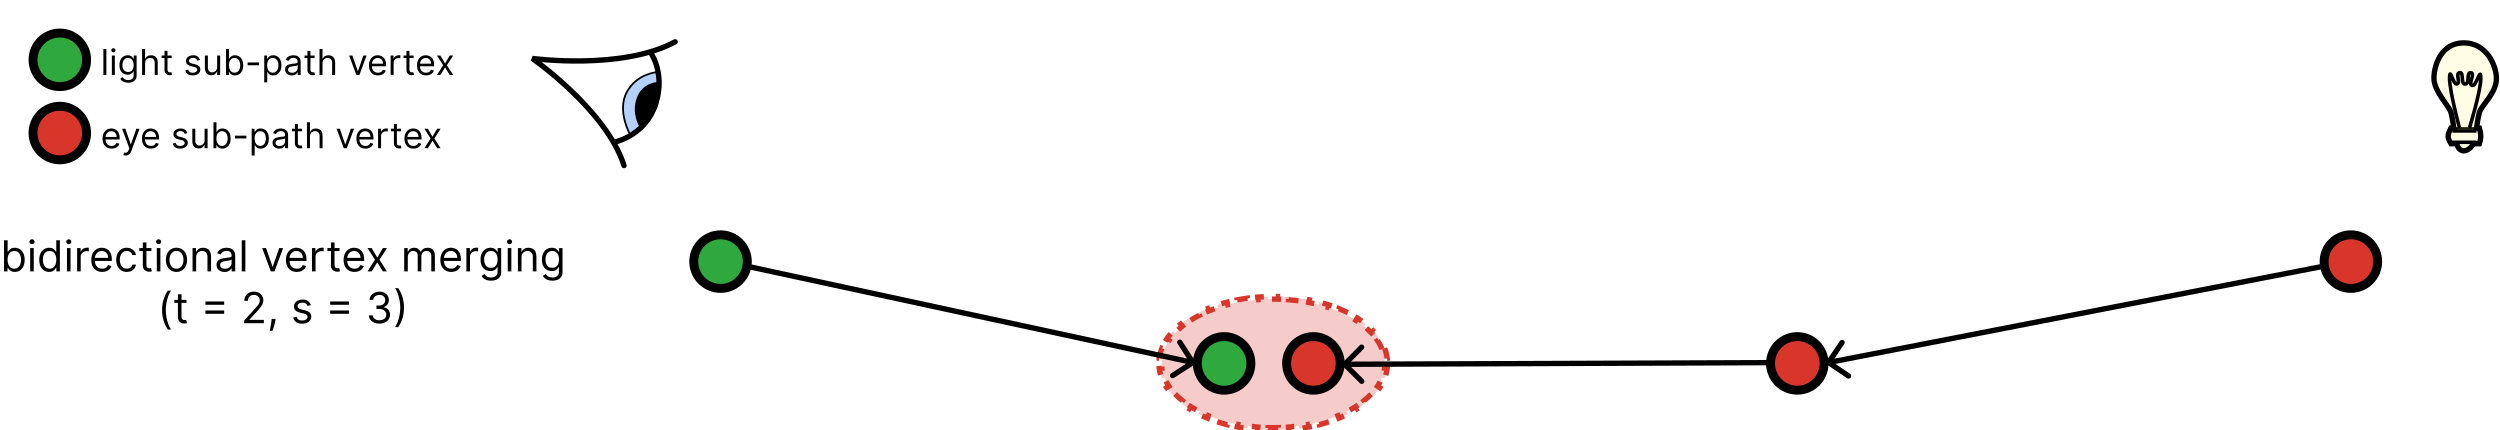 <svg width="1400" height="241" viewBox="0 0 1400 241" fill="none" xmlns="http://www.w3.org/2000/svg">
<path d="M775.357 195.022C776.074 196.838 776.565 198.704 776.813 200.611L775.325 200.804C775.441 201.694 775.5 202.593 775.5 203.5C775.5 204.407 775.441 205.306 775.325 206.196L776.813 206.389C776.565 208.296 776.074 210.162 775.357 211.978L773.962 211.428C773.311 213.078 772.459 214.693 771.416 216.264L772.666 217.093C771.63 218.654 770.42 220.163 769.052 221.614L767.961 220.585C766.728 221.891 765.356 223.154 763.854 224.364L764.795 225.532C763.335 226.708 761.761 227.833 760.083 228.9L759.278 227.635C757.735 228.616 756.098 229.55 754.374 230.431L755.057 231.767C753.378 232.625 751.622 233.433 749.796 234.186L749.224 232.8C747.51 233.507 745.731 234.165 743.893 234.772L744.364 236.196C742.563 236.79 740.709 237.335 738.806 237.827L738.431 236.374C736.622 236.842 734.767 237.261 732.872 237.63L733.158 239.102C731.29 239.465 729.383 239.779 727.443 240.041L727.242 238.555C725.38 238.806 723.487 239.01 721.565 239.162L721.684 240.658C719.78 240.809 717.851 240.911 715.898 240.962L715.859 239.463C714.911 239.487 713.958 239.5 713 239.5C712.042 239.5 711.089 239.487 710.141 239.463L710.102 240.962C708.149 240.911 706.22 240.809 704.316 240.658L704.435 239.162C702.513 239.01 700.62 238.806 698.758 238.555L698.557 240.041C696.617 239.779 694.71 239.465 692.842 239.102L693.128 237.63C691.233 237.261 689.378 236.842 687.569 236.374L687.194 237.827C685.291 237.335 683.437 236.79 681.636 236.196L682.107 234.772C680.269 234.165 678.49 233.507 676.776 232.8L676.204 234.186C674.378 233.433 672.622 232.625 670.943 231.767L671.626 230.431C669.902 229.55 668.265 228.616 666.722 227.635L665.917 228.9C664.239 227.833 662.665 226.708 661.205 225.532L662.146 224.364C660.644 223.154 659.272 221.891 658.039 220.585L656.948 221.614C655.58 220.163 654.37 218.654 653.334 217.093L654.584 216.264C653.541 214.693 652.689 213.078 652.038 211.428L650.642 211.978C649.926 210.162 649.435 208.296 649.187 206.389L650.675 206.196C650.559 205.306 650.5 204.407 650.5 203.5C650.5 202.593 650.559 201.694 650.675 200.804L649.187 200.611C649.435 198.704 649.926 196.838 650.643 195.022L652.038 195.572C652.689 193.922 653.541 192.307 654.584 190.736L653.334 189.907C654.37 188.346 655.58 186.837 656.948 185.386L658.039 186.415C659.272 185.109 660.644 183.846 662.146 182.636L661.205 181.468C662.665 180.292 664.239 179.167 665.917 178.1L666.722 179.365C668.265 178.384 669.902 177.45 671.626 176.569L670.943 175.233C672.622 174.375 674.378 173.567 676.204 172.814L676.776 174.2C678.49 173.493 680.269 172.835 682.107 172.228L681.636 170.804C683.437 170.21 685.291 169.665 687.194 169.173L687.569 170.626C689.378 170.158 691.233 169.739 693.128 169.37L692.842 167.898C694.71 167.535 696.617 167.221 698.557 166.959L698.758 168.445C700.62 168.194 702.513 167.99 704.435 167.838L704.316 166.342C706.22 166.191 708.15 166.089 710.102 166.038L710.141 167.537C711.089 167.513 712.042 167.5 713 167.5C713.958 167.5 714.911 167.513 715.859 167.537L715.898 166.038C717.851 166.089 719.78 166.191 721.684 166.342L721.565 167.838C723.487 167.99 725.38 168.194 727.242 168.445L727.443 166.959C729.383 167.221 731.29 167.535 733.158 167.898L732.872 169.37C734.767 169.739 736.622 170.158 738.431 170.626L738.806 169.173C740.709 169.665 742.563 170.21 744.364 170.804L743.893 172.228C745.731 172.835 747.51 173.493 749.224 174.2L749.796 172.814C751.622 173.567 753.378 174.375 755.057 175.233L754.374 176.569C756.098 177.45 757.735 178.384 759.278 179.365L760.083 178.1C761.761 179.167 763.335 180.292 764.795 181.468L763.854 182.636C765.356 183.846 766.728 185.109 767.961 186.415L769.052 185.386C770.42 186.837 771.63 188.346 772.666 189.907L771.416 190.737C772.459 192.307 773.311 193.922 773.962 195.572L775.357 195.022Z" fill="#D9362B" fill-opacity="0.25" stroke="#D9362B" stroke-width="3" stroke-dasharray="6 6"/>
<path d="M668.813 204.261C669.509 203.812 669.71 202.883 669.261 202.187L661.944 190.842C661.495 190.145 660.567 189.945 659.871 190.394C659.175 190.843 658.974 191.771 659.423 192.467L665.926 202.552L655.842 209.056C655.145 209.505 654.945 210.433 655.394 211.129C655.843 211.825 656.771 212.026 657.467 211.577L668.813 204.261ZM403.683 147.466L667.683 204.466L668.317 201.534L404.317 144.534L403.683 147.466Z" fill="black"/>
<path d="M751.935 202.943C751.352 203.532 751.355 204.481 751.943 205.065L761.526 214.574C762.115 215.157 763.064 215.153 763.648 214.565C764.231 213.977 764.228 213.027 763.64 212.444L755.121 203.992L763.574 195.474C764.157 194.885 764.153 193.936 763.565 193.352C762.977 192.769 762.027 192.772 761.444 193.36L751.935 202.943ZM753.006 205.5L1007.01 204.512L1006.99 201.512L752.994 202.5L753.006 205.5Z" fill="black"/>
<path d="M1022.76 202.161C1022.29 202.848 1022.47 203.781 1023.16 204.244L1034.35 211.791C1035.04 212.254 1035.97 212.073 1036.44 211.386C1036.9 210.699 1036.72 209.767 1036.03 209.304L1026.08 202.595L1032.79 192.645C1033.25 191.959 1033.07 191.026 1032.39 190.563C1031.7 190.1 1030.77 190.281 1030.3 190.968L1022.76 202.161ZM1024.29 204.472L1317.29 147.472L1316.71 144.528L1023.71 201.528L1024.29 204.472Z" fill="black"/>
<circle cx="403.5" cy="146.5" r="15" fill="#2FA93D" stroke="black" stroke-width="5"/>
<circle cx="685.5" cy="203.5" r="15" fill="#2FA93D" stroke="black" stroke-width="5"/>
<circle cx="735.5" cy="203.5" r="15" fill="#D9362B" stroke="black" stroke-width="5"/>
<circle cx="1006.5" cy="203.5" r="15" fill="#D9362B" stroke="black" stroke-width="5"/>
<circle cx="1316.5" cy="146.5" r="15" fill="#D9362B" stroke="black" stroke-width="5"/>
<path d="M2.258 152V134.545H4.27V140.989H4.44C4.588 140.761 4.792 140.472 5.054 140.119C5.321 139.761 5.701 139.443 6.196 139.165C6.696 138.881 7.372 138.739 8.224 138.739C9.326 138.739 10.298 139.014 11.139 139.565C11.98 140.116 12.636 140.898 13.108 141.909C13.579 142.92 13.815 144.114 13.815 145.489C13.815 146.875 13.579 148.077 13.108 149.094C12.636 150.105 11.983 150.889 11.147 151.446C10.312 151.997 9.349 152.273 8.258 152.273C7.417 152.273 6.744 152.134 6.238 151.855C5.733 151.571 5.343 151.25 5.071 150.892C4.798 150.528 4.588 150.227 4.44 149.989H4.201V152H2.258ZM4.235 145.455C4.235 146.443 4.38 147.315 4.67 148.071C4.96 148.821 5.383 149.409 5.94 149.835C6.497 150.256 7.179 150.466 7.985 150.466C8.826 150.466 9.528 150.244 10.091 149.801C10.659 149.352 11.085 148.75 11.369 147.994C11.659 147.233 11.804 146.386 11.804 145.455C11.804 144.534 11.662 143.705 11.377 142.966C11.099 142.222 10.676 141.634 10.108 141.202C9.545 140.764 8.838 140.545 7.985 140.545C7.167 140.545 6.48 140.753 5.923 141.168C5.366 141.577 4.946 142.151 4.662 142.889C4.377 143.622 4.235 144.477 4.235 145.455ZM16.892 152V138.909H18.903V152H16.892ZM17.914 136.727C17.522 136.727 17.184 136.594 16.9 136.327C16.622 136.06 16.483 135.739 16.483 135.364C16.483 134.989 16.622 134.668 16.9 134.401C17.184 134.134 17.522 134 17.914 134C18.306 134 18.642 134.134 18.92 134.401C19.204 134.668 19.346 134.989 19.346 135.364C19.346 135.739 19.204 136.06 18.92 136.327C18.642 136.594 18.306 136.727 17.914 136.727ZM27.53 152.273C26.439 152.273 25.476 151.997 24.641 151.446C23.806 150.889 23.152 150.105 22.681 149.094C22.209 148.077 21.973 146.875 21.973 145.489C21.973 144.114 22.209 142.92 22.681 141.909C23.152 140.898 23.809 140.116 24.649 139.565C25.49 139.014 26.462 138.739 27.564 138.739C28.416 138.739 29.09 138.881 29.584 139.165C30.084 139.443 30.465 139.761 30.726 140.119C30.993 140.472 31.201 140.761 31.348 140.989H31.519V134.545H33.53V152H31.587V149.989H31.348C31.201 150.227 30.99 150.528 30.718 150.892C30.445 151.25 30.056 151.571 29.55 151.855C29.044 152.134 28.371 152.273 27.53 152.273ZM27.803 150.466C28.61 150.466 29.291 150.256 29.848 149.835C30.405 149.409 30.828 148.821 31.118 148.071C31.408 147.315 31.553 146.443 31.553 145.455C31.553 144.477 31.411 143.622 31.127 142.889C30.843 142.151 30.422 141.577 29.865 141.168C29.309 140.753 28.621 140.545 27.803 140.545C26.951 140.545 26.24 140.764 25.672 141.202C25.11 141.634 24.686 142.222 24.402 142.966C24.124 143.705 23.985 144.534 23.985 145.455C23.985 146.386 24.127 147.233 24.411 147.994C24.701 148.75 25.127 149.352 25.689 149.801C26.258 150.244 26.962 150.466 27.803 150.466ZM37.493 152V138.909H39.505V152H37.493ZM38.516 136.727C38.124 136.727 37.786 136.594 37.502 136.327C37.223 136.06 37.084 135.739 37.084 135.364C37.084 134.989 37.223 134.668 37.502 134.401C37.786 134.134 38.124 134 38.516 134C38.908 134 39.243 134.134 39.522 134.401C39.806 134.668 39.948 134.989 39.948 135.364C39.948 135.739 39.806 136.06 39.522 136.327C39.243 136.594 38.908 136.727 38.516 136.727ZM43.189 152V138.909H45.132V140.886H45.268C45.507 140.239 45.939 139.713 46.564 139.31C47.189 138.906 47.893 138.705 48.677 138.705C48.825 138.705 49.01 138.707 49.231 138.713C49.453 138.719 49.62 138.727 49.734 138.739V140.784C49.666 140.767 49.51 140.741 49.265 140.707C49.027 140.668 48.774 140.648 48.507 140.648C47.87 140.648 47.302 140.781 46.802 141.048C46.308 141.31 45.916 141.673 45.626 142.139C45.342 142.599 45.2 143.125 45.2 143.716V152H43.189ZM57.209 152.273C55.947 152.273 54.859 151.994 53.944 151.438C53.035 150.875 52.334 150.091 51.839 149.085C51.35 148.074 51.106 146.898 51.106 145.557C51.106 144.216 51.35 143.034 51.839 142.011C52.334 140.983 53.021 140.182 53.902 139.608C54.788 139.028 55.822 138.739 57.004 138.739C57.686 138.739 58.359 138.852 59.024 139.08C59.689 139.307 60.294 139.676 60.839 140.188C61.385 140.693 61.819 141.364 62.143 142.199C62.467 143.034 62.629 144.062 62.629 145.284V146.136H52.538V144.398H60.584C60.584 143.659 60.436 143 60.14 142.42C59.85 141.841 59.436 141.384 58.896 141.048C58.362 140.713 57.731 140.545 57.004 140.545C56.203 140.545 55.51 140.744 54.924 141.142C54.345 141.534 53.899 142.045 53.586 142.676C53.274 143.307 53.117 143.983 53.117 144.705V145.864C53.117 146.852 53.288 147.69 53.629 148.378C53.975 149.06 54.456 149.58 55.069 149.938C55.683 150.29 56.396 150.466 57.209 150.466C57.737 150.466 58.214 150.392 58.64 150.244C59.072 150.091 59.444 149.864 59.757 149.562C60.069 149.256 60.311 148.875 60.481 148.42L62.424 148.966C62.22 149.625 61.876 150.205 61.393 150.705C60.91 151.199 60.314 151.585 59.603 151.864C58.893 152.136 58.095 152.273 57.209 152.273ZM71.007 152.273C69.779 152.273 68.723 151.983 67.836 151.403C66.95 150.824 66.268 150.026 65.791 149.009C65.314 147.991 65.075 146.83 65.075 145.523C65.075 144.193 65.319 143.02 65.808 142.003C66.302 140.98 66.99 140.182 67.87 139.608C68.757 139.028 69.791 138.739 70.973 138.739C71.893 138.739 72.723 138.909 73.461 139.25C74.2 139.591 74.805 140.068 75.277 140.682C75.748 141.295 76.041 142.011 76.154 142.83H74.143C73.99 142.233 73.649 141.705 73.12 141.244C72.598 140.778 71.893 140.545 71.007 140.545C70.223 140.545 69.535 140.75 68.944 141.159C68.359 141.562 67.902 142.134 67.572 142.872C67.248 143.605 67.086 144.466 67.086 145.455C67.086 146.466 67.245 147.347 67.564 148.097C67.887 148.847 68.342 149.429 68.927 149.844C69.518 150.259 70.211 150.466 71.007 150.466C71.529 150.466 72.004 150.375 72.43 150.193C72.856 150.011 73.217 149.75 73.512 149.409C73.808 149.068 74.018 148.659 74.143 148.182H76.154C76.041 148.955 75.76 149.651 75.311 150.27C74.868 150.884 74.279 151.372 73.546 151.736C72.819 152.094 71.973 152.273 71.007 152.273ZM84.788 138.909V140.614H78.004V138.909H84.788ZM79.981 135.773H81.993V148.25C81.993 148.818 82.075 149.244 82.24 149.528C82.41 149.807 82.626 149.994 82.887 150.091C83.154 150.182 83.436 150.227 83.731 150.227C83.953 150.227 84.135 150.216 84.277 150.193C84.419 150.165 84.532 150.142 84.618 150.125L85.027 151.932C84.89 151.983 84.7 152.034 84.456 152.085C84.211 152.142 83.902 152.17 83.527 152.17C82.959 152.17 82.402 152.048 81.856 151.804C81.316 151.56 80.868 151.188 80.51 150.688C80.157 150.188 79.981 149.557 79.981 148.795V135.773ZM87.814 152V138.909H89.825V152H87.814ZM88.836 136.727C88.444 136.727 88.106 136.594 87.822 136.327C87.544 136.06 87.404 135.739 87.404 135.364C87.404 134.989 87.544 134.668 87.822 134.401C88.106 134.134 88.444 134 88.836 134C89.228 134 89.564 134.134 89.842 134.401C90.126 134.668 90.268 134.989 90.268 135.364C90.268 135.739 90.126 136.06 89.842 136.327C89.564 136.594 89.228 136.727 88.836 136.727ZM98.827 152.273C97.645 152.273 96.608 151.991 95.716 151.429C94.83 150.866 94.137 150.08 93.637 149.068C93.142 148.057 92.895 146.875 92.895 145.523C92.895 144.159 93.142 142.969 93.637 141.952C94.137 140.935 94.83 140.145 95.716 139.582C96.608 139.02 97.645 138.739 98.827 138.739C100.009 138.739 101.043 139.02 101.929 139.582C102.821 140.145 103.515 140.935 104.009 141.952C104.509 142.969 104.759 144.159 104.759 145.523C104.759 146.875 104.509 148.057 104.009 149.068C103.515 150.08 102.821 150.866 101.929 151.429C101.043 151.991 100.009 152.273 98.827 152.273ZM98.827 150.466C99.725 150.466 100.463 150.236 101.043 149.776C101.623 149.315 102.051 148.71 102.33 147.96C102.608 147.21 102.748 146.398 102.748 145.523C102.748 144.648 102.608 143.832 102.33 143.077C102.051 142.321 101.623 141.71 101.043 141.244C100.463 140.778 99.725 140.545 98.827 140.545C97.929 140.545 97.191 140.778 96.611 141.244C96.032 141.71 95.603 142.321 95.324 143.077C95.046 143.832 94.907 144.648 94.907 145.523C94.907 146.398 95.046 147.21 95.324 147.96C95.603 148.71 96.032 149.315 96.611 149.776C97.191 150.236 97.929 150.466 98.827 150.466ZM109.841 144.125V152H107.829V138.909H109.772V140.955H109.943C110.25 140.29 110.716 139.756 111.341 139.352C111.966 138.943 112.772 138.739 113.761 138.739C114.647 138.739 115.423 138.92 116.088 139.284C116.752 139.642 117.27 140.188 117.639 140.92C118.008 141.648 118.193 142.568 118.193 143.682V152H116.181V143.818C116.181 142.79 115.914 141.989 115.38 141.415C114.846 140.835 114.113 140.545 113.181 140.545C112.539 140.545 111.966 140.685 111.46 140.963C110.96 141.241 110.565 141.648 110.275 142.182C109.985 142.716 109.841 143.364 109.841 144.125ZM125.721 152.307C124.891 152.307 124.138 152.151 123.462 151.838C122.786 151.52 122.249 151.062 121.851 150.466C121.453 149.864 121.255 149.136 121.255 148.284C121.255 147.534 121.402 146.926 121.698 146.46C121.993 145.989 122.388 145.619 122.882 145.352C123.377 145.085 123.922 144.886 124.519 144.756C125.121 144.619 125.726 144.511 126.334 144.432C127.13 144.33 127.775 144.253 128.269 144.202C128.769 144.145 129.132 144.051 129.36 143.92C129.593 143.79 129.709 143.562 129.709 143.239V143.17C129.709 142.33 129.479 141.676 129.019 141.21C128.564 140.744 127.874 140.511 126.948 140.511C125.988 140.511 125.235 140.722 124.689 141.142C124.144 141.562 123.76 142.011 123.539 142.489L121.63 141.807C121.971 141.011 122.425 140.392 122.993 139.949C123.567 139.5 124.192 139.187 124.868 139.011C125.55 138.83 126.221 138.739 126.88 138.739C127.3 138.739 127.783 138.79 128.328 138.892C128.88 138.989 129.411 139.19 129.922 139.497C130.439 139.804 130.868 140.267 131.209 140.886C131.55 141.506 131.721 142.335 131.721 143.375V152H129.709V150.227H129.607C129.471 150.511 129.243 150.815 128.925 151.139C128.607 151.463 128.184 151.739 127.655 151.966C127.127 152.193 126.482 152.307 125.721 152.307ZM126.027 150.5C126.823 150.5 127.493 150.344 128.039 150.031C128.59 149.719 129.005 149.315 129.283 148.821C129.567 148.327 129.709 147.807 129.709 147.261V145.42C129.624 145.523 129.436 145.616 129.147 145.702C128.863 145.781 128.533 145.852 128.158 145.915C127.789 145.972 127.428 146.023 127.076 146.068C126.729 146.108 126.448 146.142 126.232 146.17C125.709 146.239 125.221 146.349 124.766 146.503C124.317 146.651 123.953 146.875 123.675 147.176C123.402 147.472 123.266 147.875 123.266 148.386C123.266 149.085 123.525 149.614 124.042 149.972C124.564 150.324 125.226 150.5 126.027 150.5ZM137.403 134.545V152H135.392V134.545H137.403ZM158.542 138.909L153.701 152H151.655L146.814 138.909H148.996L152.61 149.341H152.746L156.36 138.909H158.542ZM166.216 152.273C164.955 152.273 163.867 151.994 162.952 151.438C162.043 150.875 161.341 150.091 160.847 149.085C160.358 148.074 160.114 146.898 160.114 145.557C160.114 144.216 160.358 143.034 160.847 142.011C161.341 140.983 162.029 140.182 162.909 139.608C163.796 139.028 164.83 138.739 166.012 138.739C166.694 138.739 167.367 138.852 168.032 139.08C168.696 139.307 169.301 139.676 169.847 140.188C170.392 140.693 170.827 141.364 171.151 142.199C171.475 143.034 171.637 144.062 171.637 145.284V146.136H161.546V144.398H169.591C169.591 143.659 169.444 143 169.148 142.42C168.858 141.841 168.444 141.384 167.904 141.048C167.37 140.713 166.739 140.545 166.012 140.545C165.211 140.545 164.517 140.744 163.932 141.142C163.353 141.534 162.907 142.045 162.594 142.676C162.282 143.307 162.125 143.983 162.125 144.705V145.864C162.125 146.852 162.296 147.69 162.637 148.378C162.983 149.06 163.463 149.58 164.077 149.938C164.691 150.29 165.404 150.466 166.216 150.466C166.745 150.466 167.222 150.392 167.648 150.244C168.08 150.091 168.452 149.864 168.765 149.562C169.077 149.256 169.319 148.875 169.489 148.42L171.432 148.966C171.228 149.625 170.884 150.205 170.401 150.705C169.918 151.199 169.321 151.585 168.611 151.864C167.901 152.136 167.103 152.273 166.216 152.273ZM174.696 152V138.909H176.64V140.886H176.776C177.015 140.239 177.446 139.713 178.071 139.31C178.696 138.906 179.401 138.705 180.185 138.705C180.333 138.705 180.517 138.707 180.739 138.713C180.961 138.719 181.128 138.727 181.242 138.739V140.784C181.174 140.767 181.017 140.741 180.773 140.707C180.534 140.668 180.282 140.648 180.015 140.648C179.378 140.648 178.81 140.781 178.31 141.048C177.816 141.31 177.424 141.673 177.134 142.139C176.85 142.599 176.708 143.125 176.708 143.716V152H174.696ZM190.14 138.909V140.614H183.355V138.909H190.14ZM185.333 135.773H187.344V148.25C187.344 148.818 187.426 149.244 187.591 149.528C187.762 149.807 187.978 149.994 188.239 150.091C188.506 150.182 188.787 150.227 189.083 150.227C189.304 150.227 189.486 150.216 189.628 150.193C189.77 150.165 189.884 150.142 189.969 150.125L190.378 151.932C190.242 151.983 190.051 152.034 189.807 152.085C189.563 152.142 189.253 152.17 188.878 152.17C188.31 152.17 187.753 152.048 187.208 151.804C186.668 151.56 186.219 151.188 185.861 150.688C185.509 150.188 185.333 149.557 185.333 148.795V135.773ZM198.513 152.273C197.252 152.273 196.164 151.994 195.249 151.438C194.34 150.875 193.638 150.091 193.144 149.085C192.655 148.074 192.411 146.898 192.411 145.557C192.411 144.216 192.655 143.034 193.144 142.011C193.638 140.983 194.326 140.182 195.206 139.608C196.093 139.028 197.127 138.739 198.309 138.739C198.99 138.739 199.664 138.852 200.328 139.08C200.993 139.307 201.598 139.676 202.144 140.188C202.689 140.693 203.124 141.364 203.448 142.199C203.772 143.034 203.934 144.062 203.934 145.284V146.136H193.843V144.398H201.888C201.888 143.659 201.74 143 201.445 142.42C201.155 141.841 200.74 141.384 200.201 141.048C199.667 140.713 199.036 140.545 198.309 140.545C197.507 140.545 196.814 140.744 196.229 141.142C195.65 141.534 195.203 142.045 194.891 142.676C194.578 143.307 194.422 143.983 194.422 144.705V145.864C194.422 146.852 194.593 147.69 194.934 148.378C195.28 149.06 195.76 149.58 196.374 149.938C196.988 150.29 197.701 150.466 198.513 150.466C199.042 150.466 199.519 150.392 199.945 150.244C200.377 150.091 200.749 149.864 201.061 149.562C201.374 149.256 201.615 148.875 201.786 148.42L203.729 148.966C203.525 149.625 203.181 150.205 202.698 150.705C202.215 151.199 201.618 151.585 200.908 151.864C200.198 152.136 199.4 152.273 198.513 152.273ZM208.142 138.909L211.278 144.261L214.414 138.909H216.733L212.505 145.455L216.733 152H214.414L211.278 146.92L208.142 152H205.824L209.983 145.455L205.824 138.909H208.142ZM226.353 152V138.909H228.296V140.955H228.466C228.739 140.256 229.179 139.713 229.787 139.327C230.395 138.935 231.125 138.739 231.978 138.739C232.841 138.739 233.56 138.935 234.134 139.327C234.713 139.713 235.165 140.256 235.489 140.955H235.625C235.961 140.278 236.463 139.741 237.134 139.344C237.804 138.94 238.608 138.739 239.546 138.739C240.716 138.739 241.674 139.105 242.418 139.838C243.162 140.565 243.534 141.699 243.534 143.239V152H241.523V143.239C241.523 142.273 241.259 141.582 240.73 141.168C240.202 140.753 239.58 140.545 238.864 140.545C237.944 140.545 237.23 140.824 236.725 141.381C236.219 141.932 235.966 142.631 235.966 143.477V152H233.921V143.034C233.921 142.29 233.679 141.69 233.196 141.236C232.713 140.776 232.091 140.545 231.33 140.545C230.807 140.545 230.319 140.685 229.864 140.963C229.415 141.241 229.051 141.628 228.773 142.122C228.5 142.611 228.364 143.176 228.364 143.818V152H226.353ZM252.701 152.273C251.439 152.273 250.351 151.994 249.436 151.438C248.527 150.875 247.826 150.091 247.331 149.085C246.843 148.074 246.598 146.898 246.598 145.557C246.598 144.216 246.843 143.034 247.331 142.011C247.826 140.983 248.513 140.182 249.394 139.608C250.28 139.028 251.314 138.739 252.496 138.739C253.178 138.739 253.851 138.852 254.516 139.08C255.181 139.307 255.786 139.676 256.331 140.188C256.877 140.693 257.311 141.364 257.635 142.199C257.959 143.034 258.121 144.062 258.121 145.284V146.136H248.03V144.398H256.076C256.076 143.659 255.928 143 255.632 142.42C255.343 141.841 254.928 141.384 254.388 141.048C253.854 140.713 253.223 140.545 252.496 140.545C251.695 140.545 251.002 140.744 250.417 141.142C249.837 141.534 249.391 142.045 249.078 142.676C248.766 143.307 248.61 143.983 248.61 144.705V145.864C248.61 146.852 248.78 147.69 249.121 148.378C249.468 149.06 249.948 149.58 250.561 149.938C251.175 150.29 251.888 150.466 252.701 150.466C253.229 150.466 253.706 150.392 254.132 150.244C254.564 150.091 254.936 149.864 255.249 149.562C255.561 149.256 255.803 148.875 255.973 148.42L257.917 148.966C257.712 149.625 257.368 150.205 256.885 150.705C256.402 151.199 255.806 151.585 255.096 151.864C254.385 152.136 253.587 152.273 252.701 152.273ZM261.181 152V138.909H263.124V140.886H263.26C263.499 140.239 263.931 139.713 264.556 139.31C265.181 138.906 265.885 138.705 266.669 138.705C266.817 138.705 267.002 138.707 267.223 138.713C267.445 138.719 267.613 138.727 267.726 138.739V140.784C267.658 140.767 267.502 140.741 267.257 140.707C267.019 140.668 266.766 140.648 266.499 140.648C265.863 140.648 265.294 140.781 264.794 141.048C264.3 141.31 263.908 141.673 263.618 142.139C263.334 142.599 263.192 143.125 263.192 143.716V152H261.181ZM274.996 157.182C274.025 157.182 273.189 157.057 272.49 156.807C271.792 156.562 271.209 156.239 270.743 155.835C270.283 155.438 269.917 155.011 269.644 154.557L271.246 153.432C271.428 153.67 271.658 153.943 271.936 154.25C272.215 154.562 272.596 154.832 273.078 155.06C273.567 155.293 274.206 155.409 274.996 155.409C276.053 155.409 276.925 155.153 277.613 154.642C278.3 154.131 278.644 153.33 278.644 152.239V149.58H278.473C278.326 149.818 278.115 150.114 277.843 150.466C277.576 150.812 277.189 151.122 276.684 151.395C276.184 151.662 275.507 151.795 274.655 151.795C273.598 151.795 272.65 151.545 271.809 151.045C270.973 150.545 270.311 149.818 269.823 148.864C269.34 147.909 269.098 146.75 269.098 145.386C269.098 144.045 269.334 142.878 269.806 141.884C270.277 140.884 270.934 140.111 271.775 139.565C272.615 139.014 273.587 138.739 274.689 138.739C275.542 138.739 276.218 138.881 276.718 139.165C277.223 139.443 277.61 139.761 277.877 140.119C278.15 140.472 278.36 140.761 278.507 140.989H278.712V138.909H280.655V152.375C280.655 153.5 280.4 154.415 279.888 155.119C279.382 155.83 278.701 156.349 277.843 156.679C276.99 157.014 276.042 157.182 274.996 157.182ZM274.928 149.989C275.735 149.989 276.417 149.804 276.973 149.435C277.53 149.065 277.953 148.534 278.243 147.841C278.533 147.148 278.678 146.318 278.678 145.352C278.678 144.409 278.536 143.577 278.252 142.855C277.968 142.134 277.547 141.568 276.99 141.159C276.434 140.75 275.746 140.545 274.928 140.545C274.076 140.545 273.365 140.761 272.797 141.193C272.235 141.625 271.811 142.205 271.527 142.932C271.249 143.659 271.11 144.466 271.11 145.352C271.11 146.261 271.252 147.065 271.536 147.764C271.826 148.457 272.252 149.003 272.814 149.401C273.382 149.793 274.087 149.989 274.928 149.989ZM284.337 152V138.909H286.348V152H284.337ZM285.36 136.727C284.968 136.727 284.63 136.594 284.346 136.327C284.067 136.06 283.928 135.739 283.928 135.364C283.928 134.989 284.067 134.668 284.346 134.401C284.63 134.134 284.968 134 285.36 134C285.752 134 286.087 134.134 286.365 134.401C286.65 134.668 286.792 134.989 286.792 135.364C286.792 135.739 286.65 136.06 286.365 136.327C286.087 136.594 285.752 136.727 285.36 136.727ZM292.044 144.125V152H290.032V138.909H291.975V140.955H292.146C292.453 140.29 292.919 139.756 293.544 139.352C294.169 138.943 294.975 138.739 295.964 138.739C296.85 138.739 297.626 138.92 298.291 139.284C298.956 139.642 299.473 140.188 299.842 140.92C300.211 141.648 300.396 142.568 300.396 143.682V152H298.385V143.818C298.385 142.79 298.118 141.989 297.583 141.415C297.049 140.835 296.316 140.545 295.385 140.545C294.743 140.545 294.169 140.685 293.663 140.963C293.163 141.241 292.768 141.648 292.478 142.182C292.189 142.716 292.044 143.364 292.044 144.125ZM309.355 157.182C308.384 157.182 307.549 157.057 306.85 156.807C306.151 156.562 305.569 156.239 305.103 155.835C304.642 155.438 304.276 155.011 304.003 154.557L305.605 153.432C305.787 153.67 306.017 153.943 306.296 154.25C306.574 154.562 306.955 154.832 307.438 155.06C307.926 155.293 308.566 155.409 309.355 155.409C310.412 155.409 311.284 155.153 311.972 154.642C312.659 154.131 313.003 153.33 313.003 152.239V149.58H312.833C312.685 149.818 312.475 150.114 312.202 150.466C311.935 150.812 311.549 151.122 311.043 151.395C310.543 151.662 309.867 151.795 309.015 151.795C307.958 151.795 307.009 151.545 306.168 151.045C305.333 150.545 304.671 149.818 304.182 148.864C303.699 147.909 303.458 146.75 303.458 145.386C303.458 144.045 303.694 142.878 304.165 141.884C304.637 140.884 305.293 140.111 306.134 139.565C306.975 139.014 307.946 138.739 309.049 138.739C309.901 138.739 310.577 138.881 311.077 139.165C311.583 139.443 311.969 139.761 312.236 140.119C312.509 140.472 312.719 140.761 312.867 140.989H313.071V138.909H315.015V152.375C315.015 153.5 314.759 154.415 314.248 155.119C313.742 155.83 313.06 156.349 312.202 156.679C311.35 157.014 310.401 157.182 309.355 157.182ZM309.287 149.989C310.094 149.989 310.776 149.804 311.333 149.435C311.89 149.065 312.313 148.534 312.603 147.841C312.892 147.148 313.037 146.318 313.037 145.352C313.037 144.409 312.895 143.577 312.611 142.855C312.327 142.134 311.907 141.568 311.35 141.159C310.793 140.75 310.105 140.545 309.287 140.545C308.435 140.545 307.725 140.761 307.157 141.193C306.594 141.625 306.171 142.205 305.887 142.932C305.608 143.659 305.469 144.466 305.469 145.352C305.469 146.261 305.611 147.065 305.895 147.764C306.185 148.457 306.611 149.003 307.174 149.401C307.742 149.793 308.446 149.989 309.287 149.989ZM90.768 173.636C90.768 171.489 91.046 169.514 91.603 167.713C92.165 165.906 92.967 164.244 94.006 162.727H95.779C95.37 163.29 94.987 163.983 94.629 164.807C94.276 165.625 93.967 166.526 93.7 167.509C93.433 168.486 93.222 169.497 93.069 170.543C92.921 171.588 92.847 172.619 92.847 173.636C92.847 174.989 92.978 176.361 93.239 177.753C93.501 179.145 93.853 180.437 94.296 181.631C94.739 182.824 95.234 183.795 95.779 184.545H94.006C92.967 183.028 92.165 181.369 91.603 179.568C91.046 177.761 90.768 175.784 90.768 173.636ZM104.44 167.909V169.614H97.656V167.909H104.44ZM99.633 164.773H101.645V177.25C101.645 177.818 101.727 178.244 101.892 178.528C102.063 178.807 102.278 178.994 102.54 179.091C102.807 179.182 103.088 179.227 103.384 179.227C103.605 179.227 103.787 179.216 103.929 179.193C104.071 179.165 104.185 179.142 104.27 179.125L104.679 180.932C104.543 180.983 104.352 181.034 104.108 181.085C103.864 181.142 103.554 181.17 103.179 181.17C102.611 181.17 102.054 181.048 101.509 180.804C100.969 180.56 100.52 180.188 100.162 179.688C99.81 179.188 99.633 178.557 99.633 177.795V164.773ZM115.034 170.67V168.83H125.534V170.67H115.034ZM115.034 175.716V173.875H125.534V175.716H115.034ZM136.752 181V179.466L142.513 173.159C143.19 172.42 143.746 171.778 144.184 171.233C144.621 170.682 144.945 170.165 145.156 169.682C145.371 169.193 145.479 168.682 145.479 168.148C145.479 167.534 145.332 167.003 145.036 166.554C144.746 166.105 144.349 165.759 143.843 165.514C143.337 165.27 142.769 165.148 142.138 165.148C141.468 165.148 140.883 165.287 140.383 165.565C139.888 165.838 139.505 166.222 139.232 166.716C138.965 167.21 138.832 167.79 138.832 168.455H136.82C136.82 167.432 137.056 166.534 137.528 165.761C137.999 164.989 138.641 164.386 139.454 163.955C140.272 163.523 141.19 163.307 142.207 163.307C143.229 163.307 144.136 163.523 144.925 163.955C145.715 164.386 146.335 164.969 146.783 165.702C147.232 166.435 147.457 167.25 147.457 168.148C147.457 168.79 147.34 169.418 147.107 170.031C146.88 170.639 146.482 171.318 145.914 172.068C145.352 172.812 144.57 173.722 143.57 174.795L139.65 178.989V179.125H147.763V181H136.752ZM154.317 178.614L154.181 179.534C154.085 180.182 153.937 180.875 153.738 181.614C153.545 182.352 153.343 183.048 153.133 183.702C152.923 184.355 152.749 184.875 152.613 185.261H151.079C151.153 184.898 151.249 184.418 151.369 183.821C151.488 183.224 151.607 182.557 151.727 181.818C151.852 181.085 151.954 180.335 152.033 179.568L152.136 178.614H154.317ZM174.067 170.841L172.26 171.352C172.146 171.051 171.979 170.759 171.757 170.474C171.541 170.185 171.246 169.946 170.871 169.759C170.496 169.571 170.016 169.477 169.43 169.477C168.629 169.477 167.962 169.662 167.428 170.031C166.899 170.395 166.635 170.858 166.635 171.42C166.635 171.92 166.817 172.315 167.18 172.605C167.544 172.895 168.112 173.136 168.885 173.33L170.828 173.807C171.999 174.091 172.871 174.526 173.445 175.111C174.018 175.69 174.305 176.437 174.305 177.352C174.305 178.102 174.089 178.773 173.658 179.364C173.232 179.955 172.635 180.42 171.868 180.761C171.101 181.102 170.209 181.273 169.192 181.273C167.857 181.273 166.751 180.983 165.876 180.403C165.001 179.824 164.447 178.977 164.214 177.864L166.124 177.386C166.305 178.091 166.649 178.619 167.155 178.972C167.666 179.324 168.334 179.5 169.158 179.5C170.095 179.5 170.839 179.301 171.391 178.903C171.947 178.5 172.226 178.017 172.226 177.455C172.226 177 172.067 176.619 171.749 176.312C171.43 176 170.942 175.767 170.283 175.614L168.101 175.102C166.902 174.818 166.021 174.378 165.459 173.781C164.902 173.179 164.624 172.426 164.624 171.523C164.624 170.784 164.831 170.131 165.246 169.562C165.666 168.994 166.237 168.548 166.959 168.224C167.686 167.901 168.51 167.739 169.43 167.739C170.726 167.739 171.743 168.023 172.482 168.591C173.226 169.159 173.754 169.909 174.067 170.841ZM184.901 170.67V168.83H195.401V170.67H184.901ZM184.901 175.716V173.875H195.401V175.716H184.901ZM212.517 181.239C211.392 181.239 210.389 181.045 209.509 180.659C208.634 180.273 207.938 179.736 207.42 179.048C206.909 178.355 206.631 177.551 206.585 176.636H208.733C208.778 177.199 208.972 177.685 209.312 178.094C209.653 178.497 210.099 178.81 210.651 179.031C211.202 179.253 211.813 179.364 212.483 179.364C213.233 179.364 213.898 179.233 214.477 178.972C215.057 178.71 215.511 178.347 215.841 177.881C216.17 177.415 216.335 176.875 216.335 176.261C216.335 175.619 216.176 175.054 215.858 174.565C215.54 174.071 215.074 173.685 214.46 173.406C213.847 173.128 213.097 172.989 212.21 172.989H210.812V171.114H212.21C212.903 171.114 213.511 170.989 214.034 170.739C214.563 170.489 214.974 170.136 215.27 169.682C215.571 169.227 215.722 168.693 215.722 168.08C215.722 167.489 215.591 166.974 215.33 166.537C215.068 166.099 214.699 165.759 214.222 165.514C213.75 165.27 213.193 165.148 212.551 165.148C211.949 165.148 211.381 165.259 210.847 165.48C210.318 165.696 209.886 166.011 209.551 166.426C209.216 166.835 209.034 167.33 209.006 167.909H206.96C206.994 166.994 207.27 166.193 207.787 165.506C208.304 164.812 208.98 164.273 209.815 163.886C210.656 163.5 211.58 163.307 212.585 163.307C213.665 163.307 214.591 163.526 215.364 163.963C216.136 164.395 216.73 164.966 217.145 165.676C217.56 166.386 217.767 167.153 217.767 167.977C217.767 168.96 217.509 169.798 216.991 170.491C216.48 171.185 215.784 171.665 214.903 171.932V172.068C216.006 172.25 216.866 172.719 217.486 173.474C218.105 174.224 218.415 175.153 218.415 176.261C218.415 177.21 218.156 178.062 217.639 178.818C217.128 179.568 216.429 180.159 215.543 180.591C214.656 181.023 213.648 181.239 212.517 181.239ZM226.23 172.273C226.23 174.42 225.949 176.398 225.386 178.205C224.83 180.006 224.031 181.665 222.991 183.182H221.219C221.628 182.619 222.009 181.926 222.361 181.102C222.719 180.284 223.031 179.386 223.298 178.409C223.565 177.426 223.773 176.412 223.92 175.366C224.074 174.315 224.151 173.284 224.151 172.273C224.151 170.92 224.02 169.548 223.759 168.156C223.497 166.764 223.145 165.472 222.702 164.278C222.259 163.085 221.764 162.114 221.219 161.364H222.991C224.031 162.881 224.83 164.543 225.386 166.349C225.949 168.151 226.23 170.125 226.23 172.273Z" fill="black"/>
<circle cx="33.5" cy="74.5" r="15" fill="#D9362B" stroke="black" stroke-width="5"/>
<circle cx="33.5" cy="33.5" r="15" fill="#2FA93D" stroke="black" stroke-width="5"/>
<path d="M59.57 27.454V42H57.894V27.454H59.57ZM62.64 42V31.091H64.316V42H62.64ZM63.492 29.273C63.165 29.273 62.883 29.162 62.647 28.939C62.415 28.716 62.299 28.449 62.299 28.136C62.299 27.824 62.415 27.556 62.647 27.334C62.883 27.111 63.165 27 63.492 27C63.819 27 64.098 27.111 64.33 27.334C64.567 27.556 64.685 27.824 64.685 28.136C64.685 28.449 64.567 28.716 64.33 28.939C64.098 29.162 63.819 29.273 63.492 29.273ZM71.789 46.318C70.979 46.318 70.283 46.214 69.701 46.006C69.119 45.802 68.633 45.532 68.245 45.196C67.862 44.865 67.556 44.51 67.329 44.131L68.664 43.193C68.816 43.392 69.007 43.619 69.239 43.875C69.471 44.135 69.789 44.36 70.191 44.55C70.598 44.744 71.131 44.841 71.789 44.841C72.67 44.841 73.397 44.628 73.969 44.202C74.542 43.776 74.829 43.108 74.829 42.199V39.983H74.687C74.564 40.182 74.388 40.428 74.161 40.722C73.939 41.01 73.617 41.269 73.195 41.496C72.779 41.718 72.215 41.83 71.505 41.83C70.624 41.83 69.834 41.621 69.133 41.205C68.437 40.788 67.885 40.182 67.478 39.386C67.076 38.591 66.874 37.625 66.874 36.489C66.874 35.371 67.071 34.398 67.464 33.57C67.857 32.736 68.404 32.092 69.104 31.638C69.805 31.178 70.615 30.949 71.533 30.949C72.244 30.949 72.807 31.067 73.224 31.304C73.645 31.536 73.967 31.801 74.19 32.099C74.417 32.393 74.592 32.635 74.715 32.824H74.886V31.091H76.505V42.312C76.505 43.25 76.292 44.012 75.866 44.599C75.444 45.191 74.876 45.624 74.161 45.899C73.451 46.178 72.66 46.318 71.789 46.318ZM71.732 40.324C72.405 40.324 72.973 40.17 73.437 39.862C73.901 39.554 74.254 39.112 74.495 38.534C74.737 37.956 74.857 37.265 74.857 36.46C74.857 35.674 74.739 34.981 74.502 34.379C74.265 33.778 73.915 33.307 73.451 32.966C72.987 32.625 72.414 32.455 71.732 32.455C71.022 32.455 70.43 32.635 69.957 32.994C69.488 33.354 69.135 33.837 68.898 34.443C68.666 35.049 68.55 35.722 68.55 36.46C68.55 37.218 68.669 37.888 68.906 38.47C69.147 39.048 69.502 39.502 69.971 39.834C70.444 40.16 71.031 40.324 71.732 40.324ZM81.249 35.438V42H79.573V27.454H81.249V32.795H81.391C81.647 32.232 82.031 31.785 82.542 31.453C83.058 31.117 83.745 30.949 84.602 30.949C85.345 30.949 85.996 31.098 86.555 31.396C87.113 31.69 87.547 32.142 87.854 32.753C88.167 33.359 88.323 34.131 88.323 35.068V42H86.647V35.182C86.647 34.315 86.422 33.645 85.972 33.172C85.527 32.694 84.909 32.455 84.119 32.455C83.569 32.455 83.077 32.571 82.641 32.803C82.21 33.035 81.87 33.373 81.619 33.818C81.372 34.263 81.249 34.803 81.249 35.438ZM96.134 31.091V32.511H90.481V31.091H96.134ZM92.128 28.477H93.804V38.875C93.804 39.349 93.873 39.704 94.01 39.94C94.152 40.172 94.332 40.329 94.55 40.409C94.773 40.485 95.007 40.523 95.253 40.523C95.438 40.523 95.589 40.513 95.708 40.494C95.826 40.471 95.921 40.452 95.992 40.438L96.333 41.943C96.219 41.986 96.061 42.028 95.857 42.071C95.653 42.118 95.395 42.142 95.083 42.142C94.609 42.142 94.145 42.04 93.691 41.837C93.241 41.633 92.867 41.323 92.569 40.906C92.275 40.49 92.128 39.964 92.128 39.33V28.477ZM112.007 33.534L110.502 33.96C110.407 33.709 110.267 33.465 110.083 33.229C109.903 32.987 109.657 32.788 109.344 32.632C109.032 32.476 108.632 32.398 108.144 32.398C107.476 32.398 106.92 32.552 106.475 32.859C106.034 33.162 105.814 33.548 105.814 34.017C105.814 34.434 105.966 34.763 106.269 35.004C106.572 35.246 107.045 35.447 107.689 35.608L109.309 36.006C110.284 36.242 111.011 36.605 111.489 37.092C111.967 37.575 112.206 38.198 112.206 38.96C112.206 39.585 112.026 40.144 111.667 40.636C111.311 41.129 110.814 41.517 110.175 41.801C109.536 42.085 108.792 42.227 107.945 42.227C106.832 42.227 105.911 41.986 105.182 41.503C104.453 41.02 103.991 40.314 103.797 39.386L105.388 38.989C105.54 39.576 105.826 40.016 106.248 40.31C106.674 40.603 107.23 40.75 107.917 40.75C108.698 40.75 109.318 40.584 109.777 40.253C110.241 39.917 110.473 39.514 110.473 39.045C110.473 38.667 110.341 38.349 110.076 38.094C109.81 37.833 109.403 37.639 108.854 37.511L107.036 37.085C106.037 36.849 105.303 36.481 104.834 35.984C104.37 35.483 104.138 34.855 104.138 34.102C104.138 33.487 104.311 32.942 104.657 32.469C105.007 31.995 105.483 31.624 106.084 31.354C106.69 31.084 107.377 30.949 108.144 30.949C109.223 30.949 110.071 31.186 110.686 31.659C111.307 32.133 111.747 32.758 112.007 33.534ZM121.604 37.54V31.091H123.281V42H121.604V40.153H121.491C121.235 40.707 120.837 41.178 120.298 41.567C119.758 41.95 119.076 42.142 118.252 42.142C117.57 42.142 116.964 41.993 116.434 41.695C115.904 41.392 115.487 40.937 115.184 40.331C114.881 39.72 114.729 38.951 114.729 38.023V31.091H116.406V37.909C116.406 38.705 116.628 39.339 117.073 39.812C117.523 40.286 118.096 40.523 118.792 40.523C119.209 40.523 119.632 40.416 120.063 40.203C120.499 39.99 120.863 39.663 121.157 39.223C121.455 38.783 121.604 38.222 121.604 37.54ZM126.578 42V27.454H128.254V32.824H128.396C128.519 32.635 128.69 32.393 128.907 32.099C129.13 31.801 129.447 31.536 129.859 31.304C130.276 31.067 130.839 30.949 131.549 30.949C132.468 30.949 133.278 31.178 133.978 31.638C134.679 32.097 135.226 32.748 135.619 33.591C136.012 34.434 136.208 35.428 136.208 36.574C136.208 37.729 136.012 38.731 135.619 39.578C135.226 40.421 134.681 41.074 133.985 41.538C133.289 41.998 132.487 42.227 131.578 42.227C130.877 42.227 130.316 42.111 129.895 41.879C129.473 41.642 129.149 41.375 128.922 41.077C128.694 40.774 128.519 40.523 128.396 40.324H128.197V42H126.578ZM128.225 36.545C128.225 37.369 128.346 38.096 128.588 38.726C128.829 39.351 129.182 39.841 129.646 40.196C130.11 40.546 130.678 40.722 131.35 40.722C132.051 40.722 132.636 40.537 133.105 40.168C133.578 39.794 133.933 39.292 134.17 38.662C134.412 38.028 134.532 37.322 134.532 36.545C134.532 35.778 134.414 35.087 134.177 34.472C133.945 33.851 133.592 33.361 133.119 33.001C132.65 32.637 132.061 32.455 131.35 32.455C130.669 32.455 130.096 32.627 129.632 32.973C129.168 33.314 128.817 33.792 128.581 34.408C128.344 35.019 128.225 35.731 128.225 36.545ZM145.022 34.983V36.545H138.659V34.983H145.022ZM147.972 46.091V31.091H149.591V32.824H149.79C149.913 32.635 150.083 32.393 150.301 32.099C150.524 31.801 150.841 31.536 151.253 31.304C151.67 31.067 152.233 30.949 152.943 30.949C153.862 30.949 154.671 31.178 155.372 31.638C156.073 32.097 156.62 32.748 157.013 33.591C157.406 34.434 157.602 35.428 157.602 36.574C157.602 37.729 157.406 38.731 157.013 39.578C156.62 40.421 156.075 41.074 155.379 41.538C154.683 41.998 153.881 42.227 152.972 42.227C152.271 42.227 151.71 42.111 151.288 41.879C150.867 41.642 150.543 41.375 150.315 41.077C150.088 40.774 149.913 40.523 149.79 40.324H149.648V46.091H147.972ZM149.619 36.545C149.619 37.369 149.74 38.096 149.982 38.726C150.223 39.351 150.576 39.841 151.04 40.196C151.504 40.546 152.072 40.722 152.744 40.722C153.445 40.722 154.03 40.537 154.499 40.168C154.972 39.794 155.327 39.292 155.564 38.662C155.805 38.028 155.926 37.322 155.926 36.545C155.926 35.778 155.808 35.087 155.571 34.472C155.339 33.851 154.986 33.361 154.513 33.001C154.044 32.637 153.455 32.455 152.744 32.455C152.063 32.455 151.49 32.627 151.026 32.973C150.562 33.314 150.211 33.792 149.974 34.408C149.738 35.019 149.619 35.731 149.619 36.545ZM163.369 42.256C162.678 42.256 162.051 42.126 161.487 41.865C160.924 41.6 160.476 41.219 160.145 40.722C159.813 40.22 159.648 39.614 159.648 38.903C159.648 38.278 159.771 37.772 160.017 37.383C160.263 36.99 160.592 36.683 161.004 36.46C161.416 36.238 161.871 36.072 162.368 35.963C162.87 35.849 163.374 35.76 163.881 35.693C164.544 35.608 165.081 35.544 165.493 35.501C165.91 35.454 166.213 35.376 166.402 35.267C166.596 35.158 166.693 34.969 166.693 34.699V34.642C166.693 33.941 166.501 33.397 166.118 33.008C165.739 32.62 165.164 32.426 164.392 32.426C163.592 32.426 162.964 32.601 162.51 32.952C162.055 33.302 161.736 33.676 161.551 34.074L159.96 33.506C160.244 32.843 160.623 32.327 161.097 31.957C161.575 31.583 162.096 31.323 162.659 31.176C163.227 31.025 163.786 30.949 164.335 30.949C164.686 30.949 165.088 30.991 165.543 31.077C166.002 31.157 166.445 31.325 166.871 31.581C167.302 31.837 167.659 32.222 167.943 32.739C168.227 33.255 168.369 33.946 168.369 34.812V42H166.693V40.523H166.608C166.494 40.76 166.305 41.013 166.04 41.283C165.775 41.553 165.422 41.782 164.982 41.972C164.541 42.161 164.004 42.256 163.369 42.256ZM163.625 40.75C164.288 40.75 164.847 40.62 165.301 40.359C165.76 40.099 166.106 39.763 166.338 39.351C166.575 38.939 166.693 38.506 166.693 38.051V36.517C166.622 36.602 166.466 36.68 166.224 36.751C165.988 36.818 165.713 36.877 165.401 36.929C165.093 36.976 164.792 37.019 164.499 37.057C164.21 37.09 163.975 37.118 163.795 37.142C163.36 37.199 162.953 37.291 162.574 37.419C162.2 37.542 161.897 37.729 161.665 37.98C161.438 38.226 161.324 38.562 161.324 38.989C161.324 39.571 161.539 40.011 161.97 40.31C162.406 40.603 162.957 40.75 163.625 40.75ZM176.173 31.091V32.511H170.52V31.091H176.173ZM172.167 28.477H173.843V38.875C173.843 39.349 173.912 39.704 174.049 39.94C174.191 40.172 174.371 40.329 174.589 40.409C174.812 40.485 175.046 40.523 175.292 40.523C175.477 40.523 175.628 40.513 175.747 40.494C175.865 40.471 175.96 40.452 176.031 40.438L176.372 41.943C176.258 41.986 176.1 42.028 175.896 42.071C175.692 42.118 175.434 42.142 175.122 42.142C174.648 42.142 174.184 42.04 173.73 41.837C173.28 41.633 172.906 41.323 172.608 40.906C172.314 40.49 172.167 39.964 172.167 39.33V28.477ZM180.605 35.438V42H178.929V27.454H180.605V32.795H180.747C181.002 32.232 181.386 31.785 181.897 31.453C182.413 31.117 183.1 30.949 183.957 30.949C184.7 30.949 185.351 31.098 185.91 31.396C186.469 31.69 186.902 32.142 187.21 32.753C187.522 33.359 187.679 34.131 187.679 35.068V42H186.002V35.182C186.002 34.315 185.778 33.645 185.328 33.172C184.883 32.694 184.265 32.455 183.474 32.455C182.925 32.455 182.432 32.571 181.997 32.803C181.566 33.035 181.225 33.373 180.974 33.818C180.728 34.263 180.605 34.803 180.605 35.438ZM205.29 31.091L201.256 42H199.552L195.518 31.091H197.336L200.347 39.784H200.461L203.472 31.091H205.29ZM211.686 42.227C210.635 42.227 209.728 41.995 208.966 41.531C208.208 41.062 207.624 40.409 207.212 39.571C206.804 38.728 206.601 37.748 206.601 36.631C206.601 35.513 206.804 34.528 207.212 33.676C207.624 32.819 208.196 32.151 208.93 31.673C209.669 31.19 210.531 30.949 211.516 30.949C212.084 30.949 212.645 31.044 213.199 31.233C213.753 31.422 214.257 31.73 214.712 32.156C215.166 32.578 215.528 33.136 215.798 33.832C216.068 34.528 216.203 35.385 216.203 36.403V37.114H207.794V35.665H214.499C214.499 35.049 214.375 34.5 214.129 34.017C213.888 33.534 213.542 33.153 213.092 32.874C212.647 32.594 212.122 32.455 211.516 32.455C210.848 32.455 210.27 32.62 209.783 32.952C209.3 33.278 208.928 33.705 208.668 34.23C208.407 34.756 208.277 35.319 208.277 35.92V36.886C208.277 37.71 208.419 38.409 208.703 38.981C208.992 39.55 209.392 39.983 209.903 40.281C210.415 40.575 211.009 40.722 211.686 40.722C212.126 40.722 212.524 40.66 212.879 40.537C213.239 40.409 213.549 40.22 213.81 39.969C214.07 39.713 214.271 39.396 214.413 39.017L216.033 39.472C215.862 40.021 215.576 40.504 215.173 40.92C214.771 41.332 214.274 41.654 213.682 41.886C213.09 42.114 212.425 42.227 211.686 42.227ZM218.753 42V31.091H220.372V32.739H220.486C220.685 32.199 221.045 31.761 221.565 31.425C222.086 31.088 222.673 30.921 223.327 30.921C223.45 30.921 223.604 30.923 223.788 30.928C223.973 30.932 224.113 30.939 224.207 30.949V32.653C224.151 32.639 224.02 32.618 223.817 32.59C223.618 32.556 223.407 32.54 223.185 32.54C222.654 32.54 222.181 32.651 221.764 32.874C221.352 33.091 221.026 33.394 220.784 33.783C220.547 34.166 220.429 34.604 220.429 35.097V42H218.753ZM231.622 31.091V32.511H225.969V31.091H231.622ZM227.616 28.477H229.293V38.875C229.293 39.349 229.361 39.704 229.499 39.94C229.641 40.172 229.821 40.329 230.038 40.409C230.261 40.485 230.495 40.523 230.741 40.523C230.926 40.523 231.078 40.513 231.196 40.494C231.314 40.471 231.409 40.452 231.48 40.438L231.821 41.943C231.707 41.986 231.549 42.028 231.345 42.071C231.142 42.118 230.884 42.142 230.571 42.142C230.098 42.142 229.634 42.04 229.179 41.837C228.729 41.633 228.355 41.323 228.057 40.906C227.763 40.49 227.616 39.964 227.616 39.33V28.477ZM238.6 42.227C237.549 42.227 236.642 41.995 235.88 41.531C235.122 41.062 234.538 40.409 234.126 39.571C233.719 38.728 233.515 37.748 233.515 36.631C233.515 35.513 233.719 34.528 234.126 33.676C234.538 32.819 235.111 32.151 235.844 31.673C236.583 31.19 237.445 30.949 238.43 30.949C238.998 30.949 239.559 31.044 240.113 31.233C240.667 31.422 241.171 31.73 241.626 32.156C242.08 32.578 242.442 33.136 242.712 33.832C242.982 34.528 243.117 35.385 243.117 36.403V37.114H234.708V35.665H241.413C241.413 35.049 241.29 34.5 241.043 34.017C240.802 33.534 240.456 33.153 240.006 32.874C239.561 32.594 239.036 32.455 238.43 32.455C237.762 32.455 237.184 32.62 236.697 32.952C236.214 33.278 235.842 33.705 235.582 34.23C235.321 34.756 235.191 35.319 235.191 35.92V36.886C235.191 37.71 235.333 38.409 235.617 38.981C235.906 39.55 236.306 39.983 236.817 40.281C237.329 40.575 237.923 40.722 238.6 40.722C239.04 40.722 239.438 40.66 239.793 40.537C240.153 40.409 240.463 40.22 240.724 39.969C240.984 39.713 241.185 39.396 241.327 39.017L242.947 39.472C242.776 40.021 242.49 40.504 242.087 40.92C241.685 41.332 241.188 41.654 240.596 41.886C240.004 42.114 239.339 42.227 238.6 42.227ZM246.624 31.091L249.238 35.551L251.851 31.091H253.783L250.26 36.545L253.783 42H251.851L249.238 37.767L246.624 42H244.692L248.158 36.545L244.692 31.091H246.624Z" fill="black"/>
<path d="M62.502 83.227C61.451 83.227 60.545 82.995 59.782 82.531C59.025 82.062 58.44 81.409 58.028 80.571C57.621 79.728 57.417 78.748 57.417 77.631C57.417 76.513 57.621 75.528 58.028 74.676C58.44 73.819 59.013 73.151 59.747 72.673C60.485 72.19 61.347 71.949 62.332 71.949C62.9 71.949 63.461 72.044 64.015 72.233C64.569 72.422 65.073 72.73 65.528 73.156C65.983 73.578 66.345 74.136 66.615 74.832C66.885 75.528 67.019 76.385 67.019 77.403V78.114H58.61V76.665H65.315C65.315 76.049 65.192 75.5 64.946 75.017C64.704 74.534 64.359 74.153 63.909 73.874C63.464 73.594 62.938 73.454 62.332 73.454C61.664 73.454 61.087 73.62 60.599 73.952C60.116 74.278 59.744 74.704 59.484 75.23C59.224 75.756 59.093 76.319 59.093 76.921V77.886C59.093 78.71 59.235 79.409 59.52 79.981C59.808 80.55 60.209 80.983 60.72 81.281C61.231 81.575 61.825 81.722 62.502 81.722C62.943 81.722 63.341 81.66 63.696 81.537C64.055 81.409 64.366 81.22 64.626 80.969C64.886 80.713 65.088 80.396 65.23 80.017L66.849 80.472C66.679 81.021 66.392 81.504 65.99 81.921C65.587 82.332 65.09 82.654 64.498 82.886C63.906 83.114 63.241 83.227 62.502 83.227ZM70.317 87.091C70.033 87.091 69.779 87.067 69.557 87.02C69.334 86.977 69.18 86.935 69.095 86.892L69.521 85.415C69.928 85.519 70.288 85.557 70.601 85.528C70.913 85.5 71.19 85.36 71.432 85.109C71.678 84.863 71.903 84.463 72.106 83.909L72.419 83.057L68.385 72.091H70.203L73.215 80.784H73.328L76.34 72.091H78.158L73.527 84.591C73.319 85.154 73.061 85.621 72.753 85.99C72.445 86.364 72.088 86.641 71.68 86.821C71.278 87.001 70.823 87.091 70.317 87.091ZM84.553 83.227C83.502 83.227 82.595 82.995 81.833 82.531C81.076 82.062 80.491 81.409 80.079 80.571C79.672 79.728 79.468 78.748 79.468 77.631C79.468 76.513 79.672 75.528 80.079 74.676C80.491 73.819 81.064 73.151 81.798 72.673C82.536 72.19 83.398 71.949 84.383 71.949C84.951 71.949 85.512 72.044 86.066 72.233C86.62 72.422 87.124 72.73 87.579 73.156C88.033 73.578 88.396 74.136 88.665 74.832C88.935 75.528 89.07 76.385 89.07 77.403V78.114H80.661V76.665H87.366C87.366 76.049 87.243 75.5 86.996 75.017C86.755 74.534 86.409 74.153 85.96 73.874C85.514 73.594 84.989 73.454 84.383 73.454C83.715 73.454 83.138 73.62 82.65 73.952C82.167 74.278 81.795 74.704 81.535 75.23C81.274 75.756 81.144 76.319 81.144 76.921V77.886C81.144 78.71 81.286 79.409 81.57 79.981C81.859 80.55 82.259 80.983 82.771 81.281C83.282 81.575 83.876 81.722 84.553 81.722C84.994 81.722 85.391 81.66 85.746 81.537C86.106 81.409 86.416 81.22 86.677 80.969C86.937 80.713 87.138 80.396 87.281 80.017L88.9 80.472C88.729 81.021 88.443 81.504 88.04 81.921C87.638 82.332 87.141 82.654 86.549 82.886C85.957 83.114 85.292 83.227 84.553 83.227ZM104.972 74.534L103.467 74.96C103.372 74.709 103.232 74.465 103.048 74.229C102.868 73.987 102.621 73.788 102.309 73.632C101.996 73.476 101.596 73.398 101.109 73.398C100.441 73.398 99.885 73.552 99.44 73.859C98.999 74.162 98.779 74.548 98.779 75.017C98.779 75.434 98.931 75.763 99.234 76.004C99.537 76.246 100.01 76.447 100.654 76.608L102.273 77.006C103.249 77.242 103.976 77.605 104.454 78.092C104.932 78.575 105.171 79.198 105.171 79.96C105.171 80.585 104.991 81.144 104.631 81.636C104.276 82.129 103.779 82.517 103.14 82.801C102.501 83.085 101.757 83.227 100.91 83.227C99.797 83.227 98.876 82.986 98.147 82.503C97.418 82.02 96.956 81.314 96.762 80.386L98.353 79.989C98.504 80.576 98.791 81.016 99.212 81.31C99.638 81.603 100.195 81.75 100.881 81.75C101.663 81.75 102.283 81.584 102.742 81.253C103.206 80.917 103.438 80.514 103.438 80.046C103.438 79.667 103.306 79.349 103.04 79.094C102.775 78.833 102.368 78.639 101.819 78.511L100.001 78.085C99.002 77.849 98.268 77.481 97.799 76.984C97.335 76.483 97.103 75.855 97.103 75.102C97.103 74.487 97.276 73.942 97.621 73.469C97.972 72.995 98.448 72.624 99.049 72.354C99.655 72.084 100.342 71.949 101.109 71.949C102.188 71.949 103.036 72.186 103.651 72.659C104.272 73.133 104.712 73.758 104.972 74.534ZM114.569 78.54V72.091H116.245V83H114.569V81.153H114.456C114.2 81.707 113.802 82.178 113.262 82.567C112.723 82.95 112.041 83.142 111.217 83.142C110.535 83.142 109.929 82.993 109.399 82.695C108.868 82.392 108.452 81.937 108.149 81.331C107.846 80.72 107.694 79.951 107.694 79.023V72.091H109.37V78.909C109.37 79.704 109.593 80.339 110.038 80.812C110.488 81.286 111.061 81.523 111.757 81.523C112.173 81.523 112.597 81.416 113.028 81.203C113.464 80.99 113.828 80.663 114.122 80.223C114.42 79.783 114.569 79.222 114.569 78.54ZM119.543 83V68.454H121.219V73.824H121.361C121.484 73.635 121.654 73.393 121.872 73.099C122.095 72.801 122.412 72.536 122.824 72.304C123.241 72.067 123.804 71.949 124.514 71.949C125.433 71.949 126.242 72.178 126.943 72.638C127.644 73.097 128.191 73.748 128.584 74.591C128.977 75.434 129.173 76.428 129.173 77.574C129.173 78.729 128.977 79.731 128.584 80.578C128.191 81.421 127.646 82.074 126.95 82.538C126.254 82.998 125.452 83.227 124.543 83.227C123.842 83.227 123.281 83.111 122.859 82.879C122.438 82.642 122.114 82.375 121.886 82.077C121.659 81.774 121.484 81.523 121.361 81.324H121.162V83H119.543ZM121.19 77.546C121.19 78.369 121.311 79.096 121.553 79.726C121.794 80.351 122.147 80.841 122.611 81.196C123.075 81.546 123.643 81.722 124.315 81.722C125.016 81.722 125.601 81.537 126.07 81.168C126.543 80.794 126.898 80.292 127.135 79.662C127.376 79.028 127.497 78.322 127.497 77.546C127.497 76.778 127.379 76.087 127.142 75.472C126.91 74.851 126.557 74.361 126.084 74.001C125.615 73.637 125.026 73.454 124.315 73.454C123.634 73.454 123.061 73.627 122.597 73.973C122.133 74.314 121.782 74.792 121.545 75.408C121.309 76.019 121.19 76.731 121.19 77.546ZM137.987 75.983V77.546H131.624V75.983H137.987ZM140.936 87.091V72.091H142.556V73.824H142.755C142.878 73.635 143.048 73.393 143.266 73.099C143.489 72.801 143.806 72.536 144.218 72.304C144.634 72.067 145.198 71.949 145.908 71.949C146.827 71.949 147.636 72.178 148.337 72.638C149.038 73.097 149.585 73.748 149.978 74.591C150.371 75.434 150.567 76.428 150.567 77.574C150.567 78.729 150.371 79.731 149.978 80.578C149.585 81.421 149.04 82.074 148.344 82.538C147.648 82.998 146.846 83.227 145.936 83.227C145.236 83.227 144.675 83.111 144.253 82.879C143.832 82.642 143.507 82.375 143.28 82.077C143.053 81.774 142.878 81.523 142.755 81.324H142.613V87.091H140.936ZM142.584 77.546C142.584 78.369 142.705 79.096 142.946 79.726C143.188 80.351 143.541 80.841 144.005 81.196C144.469 81.546 145.037 81.722 145.709 81.722C146.41 81.722 146.995 81.537 147.463 81.168C147.937 80.794 148.292 80.292 148.529 79.662C148.77 79.028 148.891 78.322 148.891 77.546C148.891 76.778 148.773 76.087 148.536 75.472C148.304 74.851 147.951 74.361 147.478 74.001C147.009 73.637 146.419 73.454 145.709 73.454C145.027 73.454 144.454 73.627 143.99 73.973C143.526 74.314 143.176 74.792 142.939 75.408C142.703 76.019 142.584 76.731 142.584 77.546ZM156.334 83.256C155.643 83.256 155.016 83.126 154.452 82.865C153.889 82.6 153.441 82.219 153.11 81.722C152.778 81.22 152.613 80.614 152.613 79.903C152.613 79.278 152.736 78.772 152.982 78.383C153.228 77.99 153.557 77.683 153.969 77.46C154.381 77.238 154.836 77.072 155.333 76.963C155.835 76.849 156.339 76.76 156.846 76.693C157.508 76.608 158.046 76.544 158.458 76.501C158.874 76.454 159.177 76.376 159.367 76.267C159.561 76.158 159.658 75.969 159.658 75.699V75.642C159.658 74.941 159.466 74.397 159.083 74.008C158.704 73.62 158.129 73.426 157.357 73.426C156.557 73.426 155.929 73.601 155.475 73.952C155.02 74.302 154.701 74.676 154.516 75.074L152.925 74.506C153.209 73.843 153.588 73.327 154.061 72.957C154.54 72.583 155.06 72.323 155.624 72.176C156.192 72.025 156.751 71.949 157.3 71.949C157.65 71.949 158.053 71.992 158.507 72.077C158.967 72.157 159.409 72.325 159.836 72.581C160.266 72.837 160.624 73.222 160.908 73.739C161.192 74.255 161.334 74.946 161.334 75.812V83H159.658V81.523H159.573C159.459 81.76 159.27 82.013 159.005 82.283C158.739 82.553 158.387 82.782 157.946 82.972C157.506 83.161 156.969 83.256 156.334 83.256ZM156.59 81.75C157.253 81.75 157.811 81.62 158.266 81.359C158.725 81.099 159.071 80.763 159.303 80.351C159.54 79.939 159.658 79.506 159.658 79.051V77.517C159.587 77.602 159.431 77.68 159.189 77.751C158.953 77.818 158.678 77.877 158.365 77.929C158.058 77.976 157.757 78.019 157.463 78.057C157.175 78.09 156.94 78.118 156.76 78.142C156.325 78.199 155.917 78.291 155.539 78.419C155.165 78.542 154.862 78.729 154.63 78.98C154.402 79.226 154.289 79.562 154.289 79.989C154.289 80.571 154.504 81.011 154.935 81.31C155.371 81.603 155.922 81.75 156.59 81.75ZM169.138 72.091V73.511H163.484V72.091H169.138ZM165.132 69.477H166.808V79.875C166.808 80.349 166.877 80.704 167.014 80.94C167.156 81.172 167.336 81.329 167.554 81.409C167.777 81.485 168.011 81.523 168.257 81.523C168.442 81.523 168.593 81.513 168.712 81.494C168.83 81.471 168.925 81.452 168.996 81.438L169.337 82.943C169.223 82.986 169.064 83.028 168.861 83.071C168.657 83.118 168.399 83.142 168.087 83.142C167.613 83.142 167.149 83.04 166.695 82.837C166.245 82.633 165.871 82.323 165.572 81.906C165.279 81.49 165.132 80.964 165.132 80.329V69.477ZM173.57 76.438V83H171.893V68.454H173.57V73.796H173.712C173.967 73.232 174.351 72.785 174.862 72.453C175.378 72.117 176.065 71.949 176.922 71.949C177.665 71.949 178.316 72.098 178.875 72.396C179.434 72.69 179.867 73.142 180.175 73.753C180.487 74.359 180.643 75.131 180.643 76.068V83H178.967V76.182C178.967 75.315 178.742 74.645 178.293 74.172C177.848 73.694 177.23 73.454 176.439 73.454C175.89 73.454 175.397 73.57 174.962 73.803C174.531 74.035 174.19 74.373 173.939 74.818C173.693 75.263 173.57 75.803 173.57 76.438ZM198.255 72.091L194.221 83H192.517L188.483 72.091H190.301L193.312 80.784H193.426L196.437 72.091H198.255ZM204.651 83.227C203.6 83.227 202.693 82.995 201.931 82.531C201.173 82.062 200.588 81.409 200.176 80.571C199.769 79.728 199.566 78.748 199.566 77.631C199.566 76.513 199.769 75.528 200.176 74.676C200.588 73.819 201.161 73.151 201.895 72.673C202.634 72.19 203.496 71.949 204.48 71.949C205.049 71.949 205.61 72.044 206.164 72.233C206.718 72.422 207.222 72.73 207.676 73.156C208.131 73.578 208.493 74.136 208.763 74.832C209.033 75.528 209.168 76.385 209.168 77.403V78.114H200.759V76.665H207.463C207.463 76.049 207.34 75.5 207.094 75.017C206.853 74.534 206.507 74.153 206.057 73.874C205.612 73.594 205.087 73.454 204.48 73.454C203.813 73.454 203.235 73.62 202.748 73.952C202.265 74.278 201.893 74.704 201.632 75.23C201.372 75.756 201.242 76.319 201.242 76.921V77.886C201.242 78.71 201.384 79.409 201.668 79.981C201.957 80.55 202.357 80.983 202.868 81.281C203.38 81.575 203.974 81.722 204.651 81.722C205.091 81.722 205.489 81.66 205.844 81.537C206.204 81.409 206.514 81.22 206.775 80.969C207.035 80.713 207.236 80.396 207.378 80.017L208.998 80.472C208.827 81.021 208.541 81.504 208.138 81.921C207.736 82.332 207.239 82.654 206.647 82.886C206.055 83.114 205.39 83.227 204.651 83.227ZM211.718 83V72.091H213.337V73.739H213.451C213.65 73.199 214.009 72.761 214.53 72.425C215.051 72.088 215.638 71.921 216.292 71.921C216.415 71.921 216.569 71.923 216.753 71.928C216.938 71.932 217.078 71.939 217.172 71.949V73.653C217.115 73.639 216.985 73.618 216.782 73.59C216.583 73.556 216.372 73.54 216.15 73.54C215.619 73.54 215.146 73.651 214.729 73.874C214.317 74.091 213.99 74.394 213.749 74.783C213.512 75.166 213.394 75.604 213.394 76.097V83H211.718ZM224.587 72.091V73.511H218.934V72.091H224.587ZM220.581 69.477H222.257V79.875C222.257 80.349 222.326 80.704 222.463 80.94C222.605 81.172 222.785 81.329 223.003 81.409C223.226 81.485 223.46 81.523 223.706 81.523C223.891 81.523 224.042 81.513 224.161 81.494C224.279 81.471 224.374 81.452 224.445 81.438L224.786 82.943C224.672 82.986 224.514 83.028 224.31 83.071C224.106 83.118 223.848 83.142 223.536 83.142C223.062 83.142 222.598 83.04 222.144 82.837C221.694 82.633 221.32 82.323 221.022 81.906C220.728 81.49 220.581 80.964 220.581 80.329V69.477ZM231.565 83.227C230.514 83.227 229.607 82.995 228.845 82.531C228.087 82.062 227.502 81.409 227.091 80.571C226.683 79.728 226.48 78.748 226.48 77.631C226.48 76.513 226.683 75.528 227.091 74.676C227.502 73.819 228.075 73.151 228.809 72.673C229.548 72.19 230.41 71.949 231.395 71.949C231.963 71.949 232.524 72.044 233.078 72.233C233.632 72.422 234.136 72.73 234.591 73.156C235.045 73.578 235.407 74.136 235.677 74.832C235.947 75.528 236.082 76.385 236.082 77.403V78.114H227.673V76.665H234.377C234.377 76.049 234.254 75.5 234.008 75.017C233.767 74.534 233.421 74.153 232.971 73.874C232.526 73.594 232.001 73.454 231.395 73.454C230.727 73.454 230.149 73.62 229.662 73.952C229.179 74.278 228.807 74.704 228.547 75.23C228.286 75.756 228.156 76.319 228.156 76.921V77.886C228.156 78.71 228.298 79.409 228.582 79.981C228.871 80.55 229.271 80.983 229.782 81.281C230.294 81.575 230.888 81.722 231.565 81.722C232.005 81.722 232.403 81.66 232.758 81.537C233.118 81.409 233.428 81.22 233.689 80.969C233.949 80.713 234.15 80.396 234.292 80.017L235.912 80.472C235.741 81.021 235.455 81.504 235.052 81.921C234.65 82.332 234.153 82.654 233.561 82.886C232.969 83.114 232.304 83.227 231.565 83.227ZM239.589 72.091L242.202 76.551L244.816 72.091H246.748L243.225 77.546L246.748 83H244.816L242.202 78.767L239.589 83H237.657L241.123 77.546L237.657 72.091H239.589Z" fill="black"/>
<path d="M351.021 51.536C356.904 40.731 368.697 40.319 368.697 40.319C368.697 40.319 370.114 54.165 366.853 61.262C363.62 68.299 353.231 76.059 353.231 76.059C353.231 76.059 345.138 62.34 351.021 51.536Z" fill="#B4D2FF" stroke="black"/>
<path d="M349.449 92.701C339.56 61.581 298.077 32.716 298.077 32.716C298.077 32.716 348.115 39.534 378.063 23.429" stroke="black" stroke-width="3" stroke-linecap="round"/>
<path d="M357.124 54.89C360.321 46.243 368.878 46.4 368.878 46.4C368.878 46.4 370.522 49.147 365.93 60.632C361.337 72.117 358.5 70.721 358.5 70.721C358.5 70.721 353.927 63.538 357.124 54.89Z" fill="black" stroke="black"/>
<path d="M363.742 28.543C363.742 28.543 372.796 39.869 367.325 57.794C361.855 75.72 344.696 79.437 344.696 79.437" stroke="black" stroke-width="3"/>
<path d="M1372.55 71.727H1387.66" stroke="black"/>
<path d="M1375.73 80.477C1375.73 80.477 1376.52 84.455 1379.7 84.455C1382.89 84.455 1385.27 80.477 1385.27 80.477H1388.45C1388.45 80.477 1389.2 78.083 1389.25 76.5C1389.31 74.611 1388.45 71.727 1388.45 71.727H1386.86C1386.86 71.727 1387.55 66.331 1388.45 62.977C1389.53 59 1398 52.222 1398 43.886C1398 36.727 1392.43 24 1379.7 24C1366.98 24 1363 36.727 1363 43.886C1363 51.045 1371.64 59.624 1372.55 62.977C1373.45 66.331 1374.14 71.727 1374.14 71.727H1372.55C1372.55 71.727 1370.84 74.539 1370.95 76.5C1371.05 78.17 1372.55 80.477 1372.55 80.477H1375.73Z" fill="#F5ED00" fill-opacity="0.1" stroke="black" stroke-width="3"/>
<path d="M1373.34 79.682H1386.86" stroke="black" stroke-width="2"/>
<path d="M1373.34 73.318H1386.86" stroke="black" stroke-width="2"/>
<path d="M1377.32 71.727C1377.32 71.727 1371.75 51.045 1371.75 43.886C1371.75 36.727 1373.76 47.33 1375.73 47.068C1378.27 46.731 1374.82 41.26 1377.32 40.705C1380.03 40.102 1377.72 47.068 1380.5 47.068C1383.28 47.068 1380.94 40.274 1383.68 40.705C1386.46 41.14 1381.75 47.178 1384.48 47.864C1386.83 48.455 1389.25 36.727 1389.25 43.886C1389.25 51.045 1382.89 71.727 1382.89 71.727" stroke="black" stroke-width="2"/>
</svg>
